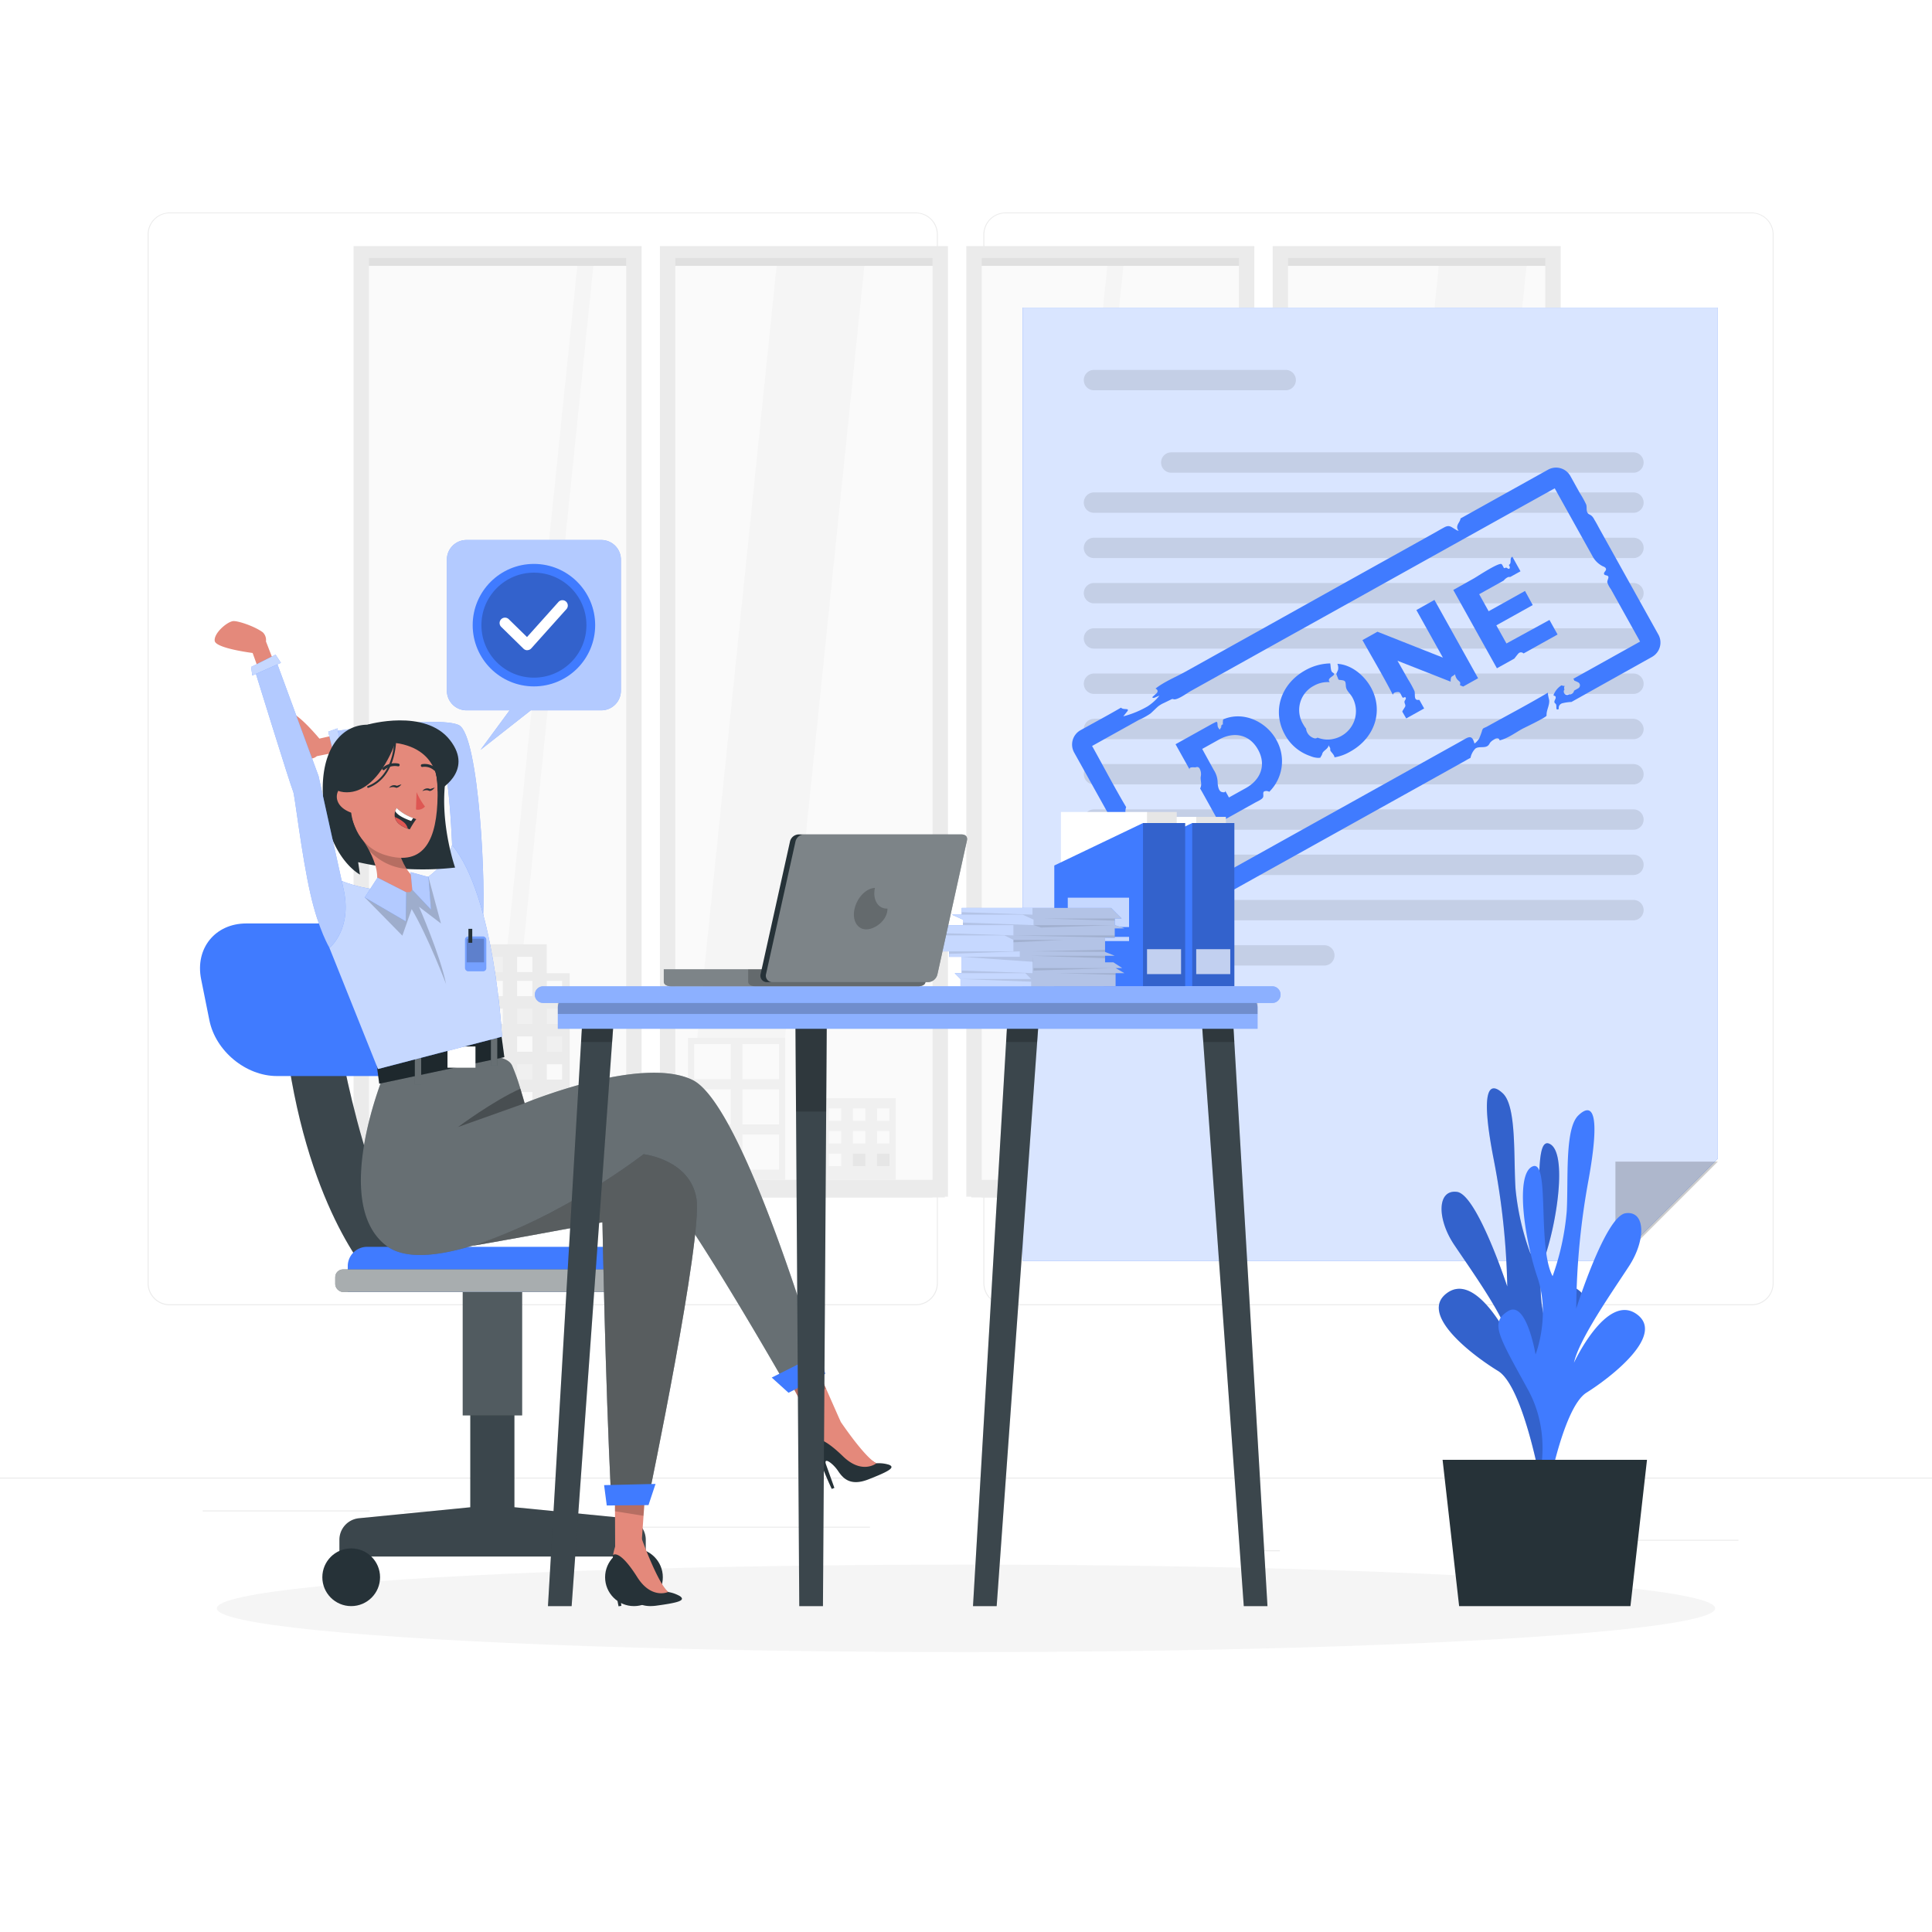 <svg class="animated" id="freepik_stories-done" xmlns="http://www.w3.org/2000/svg" viewBox="0 0 500 500" version="1.1" xmlns:xlink="http://www.w3.org/1999/xlink" xmlns:svgjs="http://svgjs.com/svgjs"><style>svg#freepik_stories-done:not(.animated) .animable {opacity: 0;}svg#freepik_stories-done.animated #freepik--background-complete--inject-2 {animation: 1s 1 forwards cubic-bezier(.36,-0.01,.5,1.38) slideLeft;animation-delay: 0s;}svg#freepik_stories-done.animated #freepik--Sheet--inject-2 {animation: 1s 1 forwards cubic-bezier(.36,-0.01,.5,1.38) slideLeft;animation-delay: 0s;}svg#freepik_stories-done.animated #freepik--Plant--inject-2 {animation: 1s 1 forwards cubic-bezier(.36,-0.01,.5,1.38) slideLeft;animation-delay: 0s;}svg#freepik_stories-done.animated #freepik--speech-bubble--inject-2 {animation: 1s 1 forwards cubic-bezier(.36,-0.01,.5,1.38) slideLeft;animation-delay: 0s;}svg#freepik_stories-done.animated #freepik--Character--inject-2 {animation: 1s 1 forwards cubic-bezier(.36,-0.01,.5,1.38) slideLeft;animation-delay: 0s;}svg#freepik_stories-done.animated #freepik--Desk--inject-2 {animation: 1s 1 forwards cubic-bezier(.36,-0.01,.5,1.38) slideLeft;animation-delay: 0s;}            @keyframes slideLeft {                0% {                    opacity: 0;                    transform: translateX(-30px);                }                100% {                    opacity: 1;                    transform: translateX(0);                }            }        </style><g id="freepik--background-complete--inject-2" class="animable" style="transform-origin: 250px 228.23px;"><rect y="382.4" width="500" height="0.25" style="fill: rgb(235, 235, 235); transform-origin: 250px 382.525px;" id="el51spon1utg2" class="animable"></rect><rect x="416.78" y="398.49" width="33.12" height="0.25" style="fill: rgb(235, 235, 235); transform-origin: 433.34px 398.615px;" id="elok53ecjsmb" class="animable"></rect><rect x="322.53" y="401.21" width="8.69" height="0.25" style="fill: rgb(235, 235, 235); transform-origin: 326.875px 401.335px;" id="elpzwrvzq09r" class="animable"></rect><rect x="396.59" y="389.21" width="19.19" height="0.25" style="fill: rgb(235, 235, 235); transform-origin: 406.185px 389.335px;" id="eldk8tknq788" class="animable"></rect><rect x="52.46" y="390.89" width="43.19" height="0.25" style="fill: rgb(235, 235, 235); transform-origin: 74.055px 391.015px;" id="elusahtmkmdho" class="animable"></rect><rect x="104.56" y="390.89" width="6.33" height="0.25" style="fill: rgb(235, 235, 235); transform-origin: 107.725px 391.015px;" id="el136i7wa7cn3g" class="animable"></rect><rect x="131.47" y="395.11" width="93.68" height="0.25" style="fill: rgb(235, 235, 235); transform-origin: 178.31px 395.235px;" id="el8914k661mrw" class="animable"></rect><path d="M237,337.8H43.91a5.71,5.71,0,0,1-5.7-5.71V60.66A5.71,5.71,0,0,1,43.91,55H237a5.71,5.71,0,0,1,5.71,5.71V332.09A5.71,5.71,0,0,1,237,337.8ZM43.91,55.2a5.46,5.46,0,0,0-5.45,5.46V332.09a5.46,5.46,0,0,0,5.45,5.46H237a5.47,5.47,0,0,0,5.46-5.46V60.66A5.47,5.47,0,0,0,237,55.2Z" style="fill: rgb(235, 235, 235); transform-origin: 140.46px 196.4px;" id="elu2lo92m33p" class="animable"></path><path d="M453.31,337.8H260.21a5.72,5.72,0,0,1-5.71-5.71V60.66A5.72,5.72,0,0,1,260.21,55h193.1A5.71,5.71,0,0,1,459,60.66V332.09A5.71,5.71,0,0,1,453.31,337.8ZM260.21,55.2a5.47,5.47,0,0,0-5.46,5.46V332.09a5.47,5.47,0,0,0,5.46,5.46h193.1a5.47,5.47,0,0,0,5.46-5.46V60.66a5.47,5.47,0,0,0-5.46-5.46Z" style="fill: rgb(235, 235, 235); transform-origin: 356.75px 196.4px;" id="elfh1w5sc4jii" class="animable"></path><rect x="93.24" y="65.75" width="71.25" height="241.71" style="fill: rgb(250, 250, 250); transform-origin: 128.865px 186.605px;" id="el88pkesayyva" class="animable"></rect><polygon points="153.88 65.75 149.72 65.75 124.87 307.46 129.03 307.46 153.88 65.75" style="fill: rgb(245, 245, 245); transform-origin: 139.375px 186.605px;" id="eljo1scmjbi8d" class="animable"></polygon><rect x="92.78" y="66.68" width="70.45" height="2.13" style="fill: rgb(224, 224, 224); transform-origin: 128.005px 67.745px;" id="elsito8g6zomb" class="animable"></rect><rect x="92.78" y="305.34" width="70.45" height="4.56" style="fill: rgb(235, 235, 235); transform-origin: 128.005px 307.62px;" id="ela0w9xr646m4" class="animable"></rect><rect x="95.49" y="309.7" width="66.57" height="0.2" style="fill: rgb(235, 235, 235); transform-origin: 128.775px 309.8px;" id="el2bdueq0a2ou" class="animable"></rect><polygon points="95.49 66.68 162.06 66.68 162.06 309.7 166.05 309.7 166.05 63.69 91.5 63.69 91.5 309.7 95.49 309.7 95.49 66.68" style="fill: rgb(235, 235, 235); transform-origin: 128.775px 186.695px;" id="elcqq7cgrjpkm" class="animable"></polygon><rect x="172.53" y="65.75" width="71.25" height="241.71" style="fill: rgb(250, 250, 250); transform-origin: 208.155px 186.605px;" id="elqpvcl4ommjc" class="animable"></rect><polygon points="224.01 65.75 201.3 65.75 176.45 307.46 199.16 307.46 224.01 65.75" style="fill: rgb(245, 245, 245); transform-origin: 200.23px 186.605px;" id="elpmvlnriufm" class="animable"></polygon><rect x="172.07" y="66.68" width="72.45" height="2.13" style="fill: rgb(224, 224, 224); transform-origin: 208.295px 67.745px;" id="elfs9gxxuu8j9" class="animable"></rect><rect x="172.07" y="305.34" width="72.45" height="4.56" style="fill: rgb(235, 235, 235); transform-origin: 208.295px 307.62px;" id="elqvkt8bm8psh" class="animable"></rect><rect x="174.78" y="309.7" width="66.57" height="0.2" style="fill: rgb(235, 235, 235); transform-origin: 208.065px 309.8px;" id="el1104ugaxbv4r" class="animable"></rect><polygon points="174.78 66.68 241.35 66.68 241.35 309.7 245.33 309.7 245.33 63.69 170.79 63.69 170.79 309.7 174.78 309.7 174.78 66.68" style="fill: rgb(235, 235, 235); transform-origin: 208.06px 186.695px;" id="elh9l759ee45k" class="animable"></polygon><rect x="251.81" y="65.75" width="69.25" height="241.71" style="fill: rgb(250, 250, 250); transform-origin: 286.435px 186.605px;" id="elfqaylikygfv" class="animable"></rect><polygon points="291.05 65.75 286.89 65.75 262.04 307.46 266.2 307.46 291.05 65.75" style="fill: rgb(245, 245, 245); transform-origin: 276.545px 186.605px;" id="eluse0iydcw6h" class="animable"></polygon><rect x="251.36" y="66.68" width="70.45" height="2.13" style="fill: rgb(224, 224, 224); transform-origin: 286.585px 67.745px;" id="elvcg6kjwgl3" class="animable"></rect><rect x="251.36" y="305.34" width="70.45" height="4.56" style="fill: rgb(235, 235, 235); transform-origin: 286.585px 307.62px;" id="elnbmg1058pm" class="animable"></rect><rect x="254.07" y="309.7" width="66.57" height="0.2" style="fill: rgb(235, 235, 235); transform-origin: 287.355px 309.8px;" id="el59gjt8tcjam" class="animable"></rect><polygon points="254.07 66.68 320.63 66.68 320.63 309.7 324.62 309.7 324.62 63.69 250.08 63.69 250.08 309.7 254.07 309.7 254.07 66.68" style="fill: rgb(235, 235, 235); transform-origin: 287.35px 186.695px;" id="elua1n7wcqjre" class="animable"></polygon><rect x="331.1" y="65.75" width="71.25" height="241.71" style="fill: rgb(250, 250, 250); transform-origin: 366.725px 186.605px;" id="eliy8yr5fnovj" class="animable"></rect><polygon points="395.38 65.75 372.67 65.75 347.81 307.46 370.53 307.46 395.38 65.75" style="fill: rgb(245, 245, 245); transform-origin: 371.595px 186.605px;" id="elufjmhwe4i4" class="animable"></polygon><rect x="330.64" y="66.68" width="70.45" height="2.13" style="fill: rgb(224, 224, 224); transform-origin: 365.865px 67.745px;" id="eld35q3xtvm6e" class="animable"></rect><rect x="330.64" y="305.34" width="70.45" height="4.56" style="fill: rgb(235, 235, 235); transform-origin: 365.865px 307.62px;" id="elq0kcg8nvwe" class="animable"></rect><polygon points="333.35 66.68 399.92 66.68 399.92 309.7 403.91 309.7 403.91 63.69 329.37 63.69 329.37 309.7 333.35 309.7 333.35 66.68" style="fill: rgb(235, 235, 235); transform-origin: 366.64px 186.695px;" id="eled26pch0gza" class="animable"></polygon><rect x="333.35" y="309.7" width="66.57" height="0.2" style="fill: rgb(235, 235, 235); transform-origin: 366.635px 309.8px;" id="elpjhibm02itr" class="animable"></rect><rect x="116.51" y="251.86" width="30.93" height="53.49" style="fill: rgb(235, 235, 235); transform-origin: 131.975px 278.605px;" id="el7f0pho6p8k8" class="animable"></rect><polygon points="141.5 244.38 141.5 257.8 139.07 257.8 124.89 257.8 122.45 257.8 122.45 244.38 141.5 244.38" style="fill: rgb(235, 235, 235); transform-origin: 131.975px 251.09px;" id="elgvz1hihzx6b" class="animable"></polygon><g id="elm045mcl3ov"><rect x="141.51" y="253.84" width="3.96" height="3.96" style="fill: rgb(250, 250, 250); transform-origin: 143.49px 255.82px; transform: rotate(180deg);" class="animable"></rect></g><g id="elbutvui6p6ta"><rect x="133.83" y="253.84" width="3.96" height="3.96" style="fill: rgb(250, 250, 250); transform-origin: 135.81px 255.82px; transform: rotate(180deg);" class="animable"></rect></g><g id="elqhcatfji7i"><rect x="126.16" y="253.84" width="3.96" height="3.96" style="fill: rgb(250, 250, 250); transform-origin: 128.14px 255.82px; transform: rotate(180deg);" class="animable"></rect></g><g id="elhmni08k4b2e"><rect x="118.49" y="253.84" width="3.96" height="3.96" style="fill: rgb(240, 240, 240); transform-origin: 120.47px 255.82px; transform: rotate(180deg);" class="animable"></rect></g><g id="elqsdhjx6vyis"><rect x="141.51" y="261.04" width="3.96" height="3.96" style="fill: rgb(240, 240, 240); transform-origin: 143.49px 263.02px; transform: rotate(180deg);" class="animable"></rect></g><g id="el9q0qc7s1js"><rect x="133.83" y="261.04" width="3.96" height="3.96" style="fill: rgb(240, 240, 240); transform-origin: 135.81px 263.02px; transform: rotate(180deg);" class="animable"></rect></g><g id="eln3kqeuk86jc"><rect x="126.16" y="261.04" width="3.96" height="3.96" style="fill: rgb(250, 250, 250); transform-origin: 128.14px 263.02px; transform: rotate(180deg);" class="animable"></rect></g><g id="el3ucqmq4mxaz"><rect x="118.49" y="261.04" width="3.96" height="3.96" style="fill: rgb(250, 250, 250); transform-origin: 120.47px 263.02px; transform: rotate(180deg);" class="animable"></rect></g><g id="el2x3trrcyt6c"><rect x="141.51" y="268.23" width="3.96" height="3.96" style="fill: rgb(240, 240, 240); transform-origin: 143.49px 270.21px; transform: rotate(180deg);" class="animable"></rect></g><g id="elmrqikgs590r"><rect x="133.83" y="268.23" width="3.96" height="3.96" style="fill: rgb(250, 250, 250); transform-origin: 135.81px 270.21px; transform: rotate(180deg);" class="animable"></rect></g><g id="el4axs7mttz2f"><rect x="126.16" y="268.23" width="3.96" height="3.96" style="fill: rgb(250, 250, 250); transform-origin: 128.14px 270.21px; transform: rotate(180deg);" class="animable"></rect></g><g id="elxwr3vc5xs2p"><rect x="133.83" y="247.62" width="3.96" height="3.96" style="fill: rgb(250, 250, 250); transform-origin: 135.81px 249.6px; transform: rotate(180deg);" class="animable"></rect></g><g id="el97xvcd38jve"><rect x="126.16" y="247.62" width="3.96" height="3.96" style="fill: rgb(240, 240, 240); transform-origin: 128.14px 249.6px; transform: rotate(180deg);" class="animable"></rect></g><g id="eloqz5sgc5cig"><rect x="118.49" y="268.23" width="3.96" height="3.96" style="fill: rgb(240, 240, 240); transform-origin: 120.47px 270.21px; transform: rotate(180deg);" class="animable"></rect></g><g id="el9xj7jriaq4i"><rect x="141.51" y="275.43" width="3.96" height="3.96" style="fill: rgb(250, 250, 250); transform-origin: 143.49px 277.41px; transform: rotate(180deg);" class="animable"></rect></g><g id="el44t33v9dcvn"><rect x="133.83" y="275.43" width="3.96" height="3.96" style="fill: rgb(240, 240, 240); transform-origin: 135.81px 277.41px; transform: rotate(180deg);" class="animable"></rect></g><g id="eldo7s4rd6ief"><rect x="126.16" y="275.43" width="3.96" height="3.96" style="fill: rgb(240, 240, 240); transform-origin: 128.14px 277.41px; transform: rotate(180deg);" class="animable"></rect></g><g id="el34ciwl9ncri"><rect x="118.49" y="275.43" width="3.96" height="3.96" style="fill: rgb(250, 250, 250); transform-origin: 120.47px 277.41px; transform: rotate(180deg);" class="animable"></rect></g><g id="elr6myn82tlqi"><rect x="141.51" y="282.62" width="3.96" height="3.96" style="fill: rgb(240, 240, 240); transform-origin: 143.49px 284.6px; transform: rotate(180deg);" class="animable"></rect></g><g id="el68yx8oqoavv"><rect x="133.83" y="282.62" width="3.96" height="3.96" style="fill: rgb(250, 250, 250); transform-origin: 135.81px 284.6px; transform: rotate(180deg);" class="animable"></rect></g><g id="elux7tv4cjx"><rect x="126.16" y="282.62" width="3.96" height="3.96" style="fill: rgb(250, 250, 250); transform-origin: 128.14px 284.6px; transform: rotate(180deg);" class="animable"></rect></g><g id="elslo2ccv0whn"><rect x="118.49" y="282.62" width="3.96" height="3.96" style="fill: rgb(240, 240, 240); transform-origin: 120.47px 284.6px; transform: rotate(180deg);" class="animable"></rect></g><g id="elbxq3u8qt9zt"><rect x="141.51" y="289.82" width="3.96" height="3.96" style="fill: rgb(240, 240, 240); transform-origin: 143.49px 291.8px; transform: rotate(180deg);" class="animable"></rect></g><g id="eldefdv9mh8fl"><rect x="133.83" y="289.82" width="3.96" height="3.96" style="fill: rgb(250, 250, 250); transform-origin: 135.81px 291.8px; transform: rotate(180deg);" class="animable"></rect></g><g id="eljdlblbml4p"><rect x="126.16" y="289.82" width="3.96" height="3.96" style="fill: rgb(240, 240, 240); transform-origin: 128.14px 291.8px; transform: rotate(180deg);" class="animable"></rect></g><g id="ellhlwv7liknp"><rect x="118.49" y="289.82" width="3.96" height="3.96" style="fill: rgb(250, 250, 250); transform-origin: 120.47px 291.8px; transform: rotate(180deg);" class="animable"></rect></g><g id="el64asnwybbq5"><rect x="141.51" y="297.01" width="3.96" height="3.96" style="fill: rgb(250, 250, 250); transform-origin: 143.49px 298.99px; transform: rotate(180deg);" class="animable"></rect></g><g id="elsvyu1r7k0o"><rect x="133.83" y="297.01" width="3.96" height="3.96" style="fill: rgb(250, 250, 250); transform-origin: 135.81px 298.99px; transform: rotate(180deg);" class="animable"></rect></g><g id="el3za88kub79"><rect x="126.16" y="297.01" width="3.96" height="3.96" style="fill: rgb(240, 240, 240); transform-origin: 128.14px 298.99px; transform: rotate(180deg);" class="animable"></rect></g><g id="el76xx2vc8xyx"><rect x="118.49" y="297.01" width="3.96" height="3.96" style="fill: rgb(240, 240, 240); transform-origin: 120.47px 298.99px; transform: rotate(180deg);" class="animable"></rect></g><rect x="337.63" y="271.34" width="27.71" height="34" style="fill: rgb(240, 240, 240); transform-origin: 351.485px 288.34px;" id="elarys6g6fdbd" class="animable"></rect><polygon points="340.04 275.12 346.48 275.12 348.26 275.12 350.03 275.12 350.03 278.66 348.26 278.66 346.48 278.66 340.04 278.66 340.04 275.12" style="fill: rgb(230, 230, 230); transform-origin: 345.035px 276.89px;" id="elxgmdxzywln" class="animable"></polygon><polygon points="340.04 281.99 346.48 281.99 348.26 281.99 350.03 281.99 350.03 285.54 348.26 285.54 346.48 285.54 340.04 285.54 340.04 281.99" style="fill: rgb(250, 250, 250); transform-origin: 345.035px 283.765px;" id="elf4zylk93lef" class="animable"></polygon><polygon points="340.04 288.86 346.48 288.86 348.26 288.86 350.03 288.86 350.03 292.41 348.26 292.41 346.48 292.41 340.04 292.41 340.04 288.86" style="fill: rgb(230, 230, 230); transform-origin: 345.035px 290.635px;" id="elskslh7z4il" class="animable"></polygon><polygon points="340.04 295.73 346.48 295.73 349.22 295.73 350.03 295.73 350.03 299.28 349.22 299.28 346.48 299.28 340.04 299.28 340.04 295.73" style="fill: rgb(250, 250, 250); transform-origin: 345.035px 297.505px;" id="elv6dcp65imgh" class="animable"></polygon><polygon points="352.93 275.12 359.38 275.12 361.15 275.12 362.92 275.12 362.92 278.66 361.15 278.66 359.38 278.66 352.93 278.66 352.93 275.12" style="fill: rgb(250, 250, 250); transform-origin: 357.925px 276.89px;" id="ele3g08hnkhlv" class="animable"></polygon><polygon points="352.93 281.99 359.38 281.99 361.88 281.99 362.92 281.99 362.92 285.54 361.88 285.54 359.38 285.54 352.93 285.54 352.93 281.99" style="fill: rgb(250, 250, 250); transform-origin: 357.925px 283.765px;" id="elbsnsx7jq56" class="animable"></polygon><polygon points="352.93 288.86 359.38 288.86 361.15 288.86 362.92 288.86 362.92 292.41 361.15 292.41 359.38 292.41 352.93 292.41 352.93 288.86" style="fill: rgb(230, 230, 230); transform-origin: 357.925px 290.635px;" id="ely9yb22jrcn" class="animable"></polygon><polygon points="352.93 295.73 359.38 295.73 361.15 295.73 362.92 295.73 362.92 299.28 361.15 299.28 359.38 299.28 352.93 299.28 352.93 295.73" style="fill: rgb(250, 250, 250); transform-origin: 357.925px 297.505px;" id="elx1e915iur6" class="animable"></polygon><rect x="206.63" y="284.22" width="25.18" height="21.13" style="fill: rgb(240, 240, 240); transform-origin: 219.22px 294.785px;" id="el1g0juhvw3ix" class="animable"></rect><g id="elisxmz16e9hr"><rect x="226.97" y="286.85" width="3.22" height="3.22" style="fill: rgb(250, 250, 250); transform-origin: 228.58px 288.46px; transform: rotate(180deg);" class="animable"></rect></g><g id="el13b965cmm04l"><rect x="220.73" y="286.85" width="3.22" height="3.22" style="fill: rgb(250, 250, 250); transform-origin: 222.34px 288.46px; transform: rotate(180deg);" class="animable"></rect></g><g id="ellsjalikik6p"><rect x="214.49" y="286.85" width="3.22" height="3.22" style="fill: rgb(250, 250, 250); transform-origin: 216.1px 288.46px; transform: rotate(180deg);" class="animable"></rect></g><g id="el2442dcdqm8r"><rect x="208.24" y="286.85" width="3.22" height="3.22" style="fill: rgb(250, 250, 250); transform-origin: 209.85px 288.46px; transform: rotate(180deg);" class="animable"></rect></g><g id="elhg798qosd3j"><rect x="226.97" y="292.71" width="3.22" height="3.22" style="fill: rgb(250, 250, 250); transform-origin: 228.58px 294.32px; transform: rotate(180deg);" class="animable"></rect></g><g id="el5zhyo5jbw49"><rect x="220.73" y="292.71" width="3.22" height="3.22" style="fill: rgb(250, 250, 250); transform-origin: 222.34px 294.32px; transform: rotate(180deg);" class="animable"></rect></g><g id="elsdo4xg7lfdk"><rect x="214.49" y="292.71" width="3.22" height="3.22" style="fill: rgb(250, 250, 250); transform-origin: 216.1px 294.32px; transform: rotate(180deg);" class="animable"></rect></g><g id="el6nvrswbhrl"><rect x="208.24" y="292.71" width="3.22" height="3.22" style="fill: rgb(230, 230, 230); transform-origin: 209.85px 294.32px; transform: rotate(180deg);" class="animable"></rect></g><g id="elkk48jinmx0h"><rect x="226.97" y="298.57" width="3.22" height="3.22" style="fill: rgb(230, 230, 230); transform-origin: 228.58px 300.18px; transform: rotate(180deg);" class="animable"></rect></g><g id="ello5azska43"><rect x="220.73" y="298.57" width="3.22" height="3.22" style="fill: rgb(230, 230, 230); transform-origin: 222.34px 300.18px; transform: rotate(180deg);" class="animable"></rect></g><g id="el37wdfqqj1ui"><rect x="214.49" y="298.57" width="3.22" height="3.22" style="fill: rgb(250, 250, 250); transform-origin: 216.1px 300.18px; transform: rotate(180deg);" class="animable"></rect></g><g id="elqux6tdxg56"><rect x="208.24" y="298.57" width="3.22" height="3.22" style="fill: rgb(230, 230, 230); transform-origin: 209.85px 300.18px; transform: rotate(180deg);" class="animable"></rect></g><rect x="178.04" y="268.6" width="25.18" height="36.75" style="fill: rgb(240, 240, 240); transform-origin: 190.63px 286.975px;" id="elxm0arbpke9g" class="animable"></rect><rect x="192.14" y="270.21" width="9.47" height="9.08" style="fill: rgb(250, 250, 250); transform-origin: 196.875px 274.75px;" id="elpbbeh6hat2" class="animable"></rect><rect x="179.65" y="270.21" width="9.47" height="9.08" style="fill: rgb(250, 250, 250); transform-origin: 184.385px 274.75px;" id="elas4zrscea2b" class="animable"></rect><rect x="192.14" y="281.92" width="9.47" height="9.08" style="fill: rgb(250, 250, 250); transform-origin: 196.875px 286.46px;" id="el1yfjcd4qd8z" class="animable"></rect><rect x="179.65" y="281.92" width="9.47" height="9.08" style="fill: rgb(250, 250, 250); transform-origin: 184.385px 286.46px;" id="elfsc3shts3xt" class="animable"></rect><rect x="192.14" y="293.63" width="9.47" height="9.08" style="fill: rgb(250, 250, 250); transform-origin: 196.875px 298.17px;" id="elfbk11eq8dho" class="animable"></rect><rect x="179.65" y="293.63" width="9.47" height="9.08" style="fill: rgb(250, 250, 250); transform-origin: 184.385px 298.17px;" id="elkvtd98x0c8" class="animable"></rect></g><g id="freepik--Shadow--inject-2" class="animable" style="transform-origin: 250px 416.24px;"><ellipse id="freepik--path--inject-2" cx="250" cy="416.24" rx="193.89" ry="11.32" style="fill: rgb(245, 245, 245); transform-origin: 250px 416.24px;" class="animable"></ellipse></g><g id="freepik--Sheet--inject-2" class="animable" style="transform-origin: 354.615px 203.11px;"><polygon points="444.57 79.61 444.57 299.85 418.07 326.35 264.66 326.35 264.66 79.61 444.57 79.61" style="fill: rgb(64, 123, 255); transform-origin: 354.615px 202.98px;" id="elgdzdi5uo8iw" class="animable"></polygon><g id="elmzk4pwgyphk"><polygon points="444.57 79.61 444.57 299.85 418.07 326.35 264.66 326.35 264.66 79.61 444.57 79.61" style="fill: rgb(255, 255, 255); opacity: 0.8; isolation: isolate; transform-origin: 354.615px 202.98px;" class="animable"></polygon></g><g id="elf3j98x4izpc"><polyline points="418.07 326.35 418.07 300.63 444.57 300.63 418.59 326.61" style="opacity: 0.2; isolation: isolate; transform-origin: 431.32px 313.62px;" class="animable"></polyline></g><g id="elcb6ixo8eku4"><path d="M332.74,101H283.12a2.63,2.63,0,0,1-2.63-2.63h0a2.63,2.63,0,0,1,2.63-2.64h49.62a2.64,2.64,0,0,1,2.63,2.64h0A2.63,2.63,0,0,1,332.74,101Z" style="opacity: 0.1; isolation: isolate; transform-origin: 307.93px 98.365px;" class="animable"></path></g><g id="el698qgfpz5qv"><path d="M422.74,122.34H303.12a2.63,2.63,0,0,1-2.63-2.64h0a2.63,2.63,0,0,1,2.63-2.63H422.74a2.63,2.63,0,0,1,2.63,2.63h0A2.64,2.64,0,0,1,422.74,122.34Z" style="opacity: 0.1; isolation: isolate; transform-origin: 362.93px 119.705px;" class="animable"></path></g><g id="elapvpanyrw5"><path d="M422.74,132.71H283.12a2.63,2.63,0,0,1-2.63-2.63h0a2.63,2.63,0,0,1,2.63-2.64H422.74a2.64,2.64,0,0,1,2.63,2.64h0A2.63,2.63,0,0,1,422.74,132.71Z" style="opacity: 0.1; isolation: isolate; transform-origin: 352.93px 130.075px;" class="animable"></path></g><g id="el40j2cz87gu"><path d="M422.74,144.43H283.12a2.63,2.63,0,0,1-2.63-2.64h0a2.63,2.63,0,0,1,2.63-2.63H422.74a2.63,2.63,0,0,1,2.63,2.63h0A2.64,2.64,0,0,1,422.74,144.43Z" style="opacity: 0.1; isolation: isolate; transform-origin: 352.93px 141.795px;" class="animable"></path></g><g id="eln2rxcy3sjyh"><path d="M422.74,156.14H283.12a2.63,2.63,0,0,1-2.63-2.63h0a2.63,2.63,0,0,1,2.63-2.63H422.74a2.63,2.63,0,0,1,2.63,2.63h0A2.63,2.63,0,0,1,422.74,156.14Z" style="opacity: 0.1; isolation: isolate; transform-origin: 352.93px 153.51px;" class="animable"></path></g><g id="elta9xy3rrqqk"><path d="M422.74,167.86H283.12a2.63,2.63,0,0,1-2.63-2.63h0a2.62,2.62,0,0,1,2.63-2.63H422.74a2.63,2.63,0,0,1,2.63,2.63h0A2.63,2.63,0,0,1,422.74,167.86Z" style="opacity: 0.1; isolation: isolate; transform-origin: 352.93px 165.23px;" class="animable"></path></g><g id="el39pmc8jvbej"><path d="M422.74,179.58H283.12a2.63,2.63,0,0,1-2.63-2.63h0a2.63,2.63,0,0,1,2.63-2.64H422.74a2.64,2.64,0,0,1,2.63,2.64h0A2.63,2.63,0,0,1,422.74,179.58Z" style="opacity: 0.1; isolation: isolate; transform-origin: 352.93px 176.945px;" class="animable"></path></g><g id="eli6y6evdtx8"><rect x="280.49" y="186.03" width="144.89" height="5.27" rx="2.63" style="opacity: 0.1; isolation: isolate; transform-origin: 352.935px 188.665px;" class="animable"></rect></g><g id="eldgj80ixa6qv"><path d="M422.74,203H283.12a2.63,2.63,0,0,1-2.63-2.63h0a2.63,2.63,0,0,1,2.63-2.63H422.74a2.63,2.63,0,0,1,2.63,2.63h0A2.63,2.63,0,0,1,422.74,203Z" style="opacity: 0.1; isolation: isolate; transform-origin: 352.93px 200.37px;" class="animable"></path></g><g id="eldjlo39ecgy"><path d="M422.74,214.73H283.12a2.63,2.63,0,0,1-2.63-2.63h0a2.62,2.62,0,0,1,2.63-2.63H422.74a2.63,2.63,0,0,1,2.63,2.63h0A2.63,2.63,0,0,1,422.74,214.73Z" style="opacity: 0.1; isolation: isolate; transform-origin: 352.93px 212.1px;" class="animable"></path></g><g id="eluxcisg8s6vs"><path d="M422.74,226.45H283.12a2.63,2.63,0,0,1-2.63-2.63h0a2.63,2.63,0,0,1,2.63-2.64H422.74a2.64,2.64,0,0,1,2.63,2.64h0A2.63,2.63,0,0,1,422.74,226.45Z" style="opacity: 0.1; isolation: isolate; transform-origin: 352.93px 223.815px;" class="animable"></path></g><g id="elp7h4hn1bt9g"><path d="M422.74,238.17H283.12a2.63,2.63,0,0,1-2.63-2.64h0a2.63,2.63,0,0,1,2.63-2.63H422.74a2.63,2.63,0,0,1,2.63,2.63h0A2.64,2.64,0,0,1,422.74,238.17Z" style="opacity: 0.1; isolation: isolate; transform-origin: 352.93px 235.535px;" class="animable"></path></g><g id="el7e4g2lrp8fc"><path d="M342.74,249.88H283.12a2.63,2.63,0,0,1-2.63-2.63h0a2.63,2.63,0,0,1,2.63-2.63h59.62a2.63,2.63,0,0,1,2.63,2.63h0A2.63,2.63,0,0,1,342.74,249.88Z" style="opacity: 0.1; isolation: isolate; transform-origin: 312.93px 247.25px;" class="animable"></path></g><path d="M412,133.58l-.19-.16c-.54-.41-.85-.27-1.1-1.06-.18-.57,0-1.21-.21-1.8a24.89,24.89,0,0,0-1.63-2.94l-2.46-4.43a4.25,4.25,0,0,0-5.77-1.64l-22.65,12.62c-.09.76-.72,1.28-.85,2a1.25,1.25,0,0,0,.38,1.18,1.17,1.17,0,0,1-.7-.25c-1.35-.75-1.71-1.35-3.1-.59-.6.32-1.19.66-1.78,1l-6,3.35-18.8,10.47-22,12.28-18.33,10.21c-2.5,1.39-5.53,2.61-7.76,4.38.62.32.73.81.18,1.29l-1,.91c0,.25.36.25.59.15l1.24-.53a12.55,12.55,0,0,1-3.07,2.79,25,25,0,0,1-6.28,2.58l1.06-1.33c.08-.11.18-.25.11-.38s-.2-.14-.32-.15c-.53-.06-1.06,0-1.45-.39-3.42,2-7,3.9-10.48,5.84a4.25,4.25,0,0,0-1.64,5.77l22.84,41a4.23,4.23,0,0,0,5.76,1.64L312.6,234c0-.71.56-1.5.14-2.15a.57.57,0,0,1-.11-.27c0-.13.12-.23.23-.3a4.28,4.28,0,0,1,2.05-.66c.25,0,.58.11.54.35,0-.22,1.29-.68,1.5-.75.1.54-.27,1.12.36,1.23s1.59-1,2-1.2l6-3.35,19-10.57,20.84-11.61L379,197c.5-.29,1.09-.63,1.57-.87a4.64,4.64,0,0,1,1.28-2.42c1-.69,2.58.07,3.41-.91.16-.19.26-.42.4-.62a3.33,3.33,0,0,1,1-.79,1.57,1.57,0,0,1,.84-.33c.3,0,.62.25.58.55,2.06-.48,3.92-1.87,5.74-2.9.66-.37,6.45-3.09,6.43-3.52-.08-1.33.73-2.47.69-3.84,0-.26-.51-2-.28-2.13-5.2,3.1-10.6,5.92-15.9,8.86-.18.11-.86.34-1,.54,0,0-.05.09-.07.14l-.15.33,0,.08a18.83,18.83,0,0,1-.76,2c0,.09-1.13,1.49-1.22,1.16-.44-1.61-1-1.86-2.23-1.2l-1.76,1-5.59,3.11-18.83,10.5-22.19,12.36-18.49,10.3-7.75,4.31q-2.32-4.2-4.67-8.39l-3-5.39a6.11,6.11,0,0,0-1.32-2c-.43-.32-1.16-.24-1.54-.53-.93-.71-1.6-2-2.48-2.83-.6-.56-1.51-2.24-1.26-3.17.3.12.6.25.9.34a3.12,3.12,0,0,1,.1-1.86c-3-5.05-5.76-10.33-8.63-15.49l-.19-.33,7-3.9,5.11-2.85a17.7,17.7,0,0,0,3-1.65c.65-.56,1.31-1.26,2-1.86a7.28,7.28,0,0,1,1.5-.88l1.89-.92a.71.71,0,0,1,.32-.1,1.32,1.32,0,0,1,.33.08c1,.21,3.48-1.64,4.38-2.14l5.82-3.24,17.56-9.79,21.88-12.18,21.9-12.21,17.62-9.81,9-5,.42-.23,9.73,17.47a6.18,6.18,0,0,0,2.75,2.72c.4.13.85.41.8.82s-.65.75-.51,1.17.91.26,1.09.64-.31,1-.25,1.52a6,6,0,0,0,.91,1.73l2.83,5.09c1.58,2.82,3.15,5.65,4.74,8.5l-17.3,9.64a.85.85,0,0,1,.21.25l.09.23a7.37,7.37,0,0,1,1,.44.86.86,0,0,1,.44.78.88.88,0,0,1-.46.76l-1.06.6a1.16,1.16,0,0,1-.91.95,2.22,2.22,0,0,1-.37,0,.9.9,0,0,1-.74.15.92.92,0,0,1-.62-1.11,1.35,1.35,0,0,1,.16-.29.9.9,0,0,1,.06-.93l-.32,0c-.18,0-.34-.1-.51-.15a5,5,0,0,0-2,2.36.27.27,0,0,0-.06.19c0,.14.22.15.35.21.3.14.23.58.08.87s-.33.66-.13.92a1.88,1.88,0,0,0,.25.24c.43.49-.23,1.91.82,1.33a1.25,1.25,0,0,1,.13-.91,1.34,1.34,0,0,1,.77-.57,12.54,12.54,0,0,1,2.37-.34L427.55,170a4.25,4.25,0,0,0,1.64-5.77l-.12-.21-9.42-16.91-5.44-9.78c-.53-.93-1-1.9-1.58-2.82A3.56,3.56,0,0,0,412,133.58Z" style="fill: rgb(64, 123, 255); transform-origin: 353.59px 179.471px;" id="elgtkk621969a" class="animable"></path><path d="M315.66,188.83c-.69-.84-.48-.86-.61-1.76,0,0,0,0,0-.06l-.08-.09-.12-.14c-.47.21-.94.44-1.41.7l-9.21,5.13,3.71,6.65c-.52-.92,1.32-.65,1.39-.66a2.51,2.51,0,0,1,.6-.1.79.79,0,0,1,.49.33,3.05,3.05,0,0,1,.32,2.22c-.11,1,.42,2-.15,3,.49.8,4.92,8.86,4.94,8.85l9.21-5.13c.53-.3,1.79-.83,2.1-1.36s-.18-1.36.37-1.61a1.48,1.48,0,0,1,1.27.12,11.14,11.14,0,0,0,1.79-13.52c-2.59-4.65-8.47-7.42-13.62-5.26-.36.15.12,1.76-.74,1.94a2.37,2.37,0,0,1,.69-.82M322.34,204l-4.29,2.39c-.35-.63-.69-1.26-1.05-1.87.45.76-.79.52-1.05.35-.63-.42-.8-1.63-.82-2.31a6.14,6.14,0,0,0-1-3.28q-1.51-2.73-3-5.46l4.29-2.39c4-2.24,8-1.31,10.16,2.57S326.37,201.79,322.34,204Z" style="fill: rgb(64, 123, 255); transform-origin: 318.006px 199.147px;" id="elynilvetrxh" class="animable"></path><path d="M346.11,171.8a2.48,2.48,0,0,1,.18,1.52c-.05.28-.5,1-.44,1.18.16.4.32.8.47,1.2a.67.67,0,0,0,.11.18.47.47,0,0,0,.26.08c1.59.14,1.52.3,1.62,1.64.09,1.15,1.08,1.81,1.64,2.81a7.33,7.33,0,0,1-9,10.48,1.06,1.06,0,0,1-.12.1,1,1,0,0,1-.68.08,3,3,0,0,1-2.11-2.23.65.65,0,0,1,0-.24,7.54,7.54,0,0,1-.75-1.12,7.07,7.07,0,0,1,2.73-10,7.29,7.29,0,0,1,4.12-.94l-.08-.12c-.86-1.14,2.24-1.6.84-2.37-.59-.32-.49-1.77-.64-2.36a13.71,13.71,0,0,0-6.47,1.79c-6.4,3.57-8.61,10.64-5.25,16.67a11.76,11.76,0,0,0,6.55,5.51,5.84,5.84,0,0,0,2.08.48c.82-.07.42,0,.77-.49s.14-.7.67-1.22,1.15-.83,1.26-1.63c0,.36.4.62.4,1,0,.11,0,.22,0,.32a.68.68,0,0,0,.17.35c.34.46.91,1,.92,1.53a11.83,11.83,0,0,0,4.14-1.52c6.37-3.55,8.63-10.61,5.25-16.66C353,174.73,349.71,172,346.11,171.8Z" style="fill: rgb(64, 123, 255); transform-origin: 343.646px 183.915px;" id="el1worpnzf93g" class="animable"></path><path d="M366.56,157.88l6.86,12.31-16.94-6.7-3.88,2.17c2.62,4.7,5.4,9.35,7.86,14.14.17-.52.57-.62,1.05-.69.9-.12.87.33,1.36,1.22.06.11.13.22.24.24s.33-.16.51-.14.25.24.2.41a2.12,2.12,0,0,1-.25.47c-.29.55.19.9.13,1.4,0,.26-.87,1.32-.77,1.5l1,1.72,4.64-2.58-1.24-2.22-.23,0c-1.35.18-.75-1.59-1.05-2.32a26.84,26.84,0,0,0-1.65-3L361.67,171l13.77,5.42a2.84,2.84,0,0,1,.14-1.17c.11-.21,1-.6,1-.8a2.48,2.48,0,0,0,.84,1.67c.53.47.53.4.43,1.23l.82.33,3.86-2.15-11.3-20.27Z" style="fill: rgb(64, 123, 255); transform-origin: 367.565px 170.595px;" id="el64ec4iam2dx" class="animable"></path><path d="M389.87,166.53l-2.62-4.69,9.42-5.25-2-3.65-9.41,5.25-2.45-4.41,6.36-3.54a3,3,0,0,1,1-.83.9.9,0,0,1,.64-.07l2.69-1.49s-1.91-3.41-2.09-3.77c-.92.42,0,1.58-.93,2.14.19.2.47.91,0,1-.27,0-.47-.34-.74-.31s-.28.16-.42.12a.29.29,0,0,1-.19-.17,4.18,4.18,0,0,0-.49-.85c-.63-.61-6.38,3.22-7.18,3.67l-5.35,3,11.29,20.27,4.51-2.51.09-.12c.33-.42.65-.85,1-1.24a.91.91,0,0,1,1.08-.13.68.68,0,0,1,.21.17l8.81-4.91-2.1-3.77Z" style="fill: rgb(64, 123, 255); transform-origin: 389.605px 158.515px;" id="elmmhf9cr0s5g" class="animable"></path></g><g id="freepik--Plant--inject-2" class="animable" style="transform-origin: 399.299px 348.662px;"><path d="M401.9,382.21s-6.58-14.34.93-28.49,9.7-17.48,4.91-20.37-7,11.31-7,11.31-4-9.78-.71-20,5.43-26.9.88-28.69-.87,20.79-4.82,28.49a66.37,66.37,0,0,1-3.87-16.79c-.54-8.22.31-21.34-3.29-24.71s-5.89-1-2.36,17.1a190.39,190.39,0,0,1,3.51,32.89s-7.81-23.8-13-24.49-5.23,7-.74,13.69S389.43,340.8,390.84,347c0,0-8.56-17.9-16.27-12.42s6.71,16.31,13.13,20.22,10.89,28.4,10.89,28.4Z" style="fill: rgb(64, 123, 255); transform-origin: 391.318px 332.432px;" id="elpv3cnhmau1l" class="animable"></path><g id="elzwadyffgc5r"><path d="M401.9,382.21s-6.58-14.34.93-28.49,9.7-17.48,4.91-20.37-7,11.31-7,11.31-4-9.78-.71-20,5.43-26.9.88-28.69-.87,20.79-4.82,28.49a66.37,66.37,0,0,1-3.87-16.79c-.54-8.22.31-21.34-3.29-24.71s-5.89-1-2.36,17.1a190.39,190.39,0,0,1,3.51,32.89s-7.81-23.8-13-24.49-5.23,7-.74,13.69S389.43,340.8,390.84,347c0,0-8.56-17.9-16.27-12.42s6.71,16.31,13.13,20.22,10.89,28.4,10.89,28.4Z" style="opacity: 0.2; isolation: isolate; transform-origin: 391.318px 332.432px;" class="animable"></path></g><path d="M396.7,388.1s6.41-14.45-1.27-28.48-9.91-17.33-5.15-20.3,7.12,11.21,7.12,11.21,3.92-9.83.47-20-5.75-26.82-1.22-28.67,1.12,20.78,5.16,28.41a66,66,0,0,0,3.66-16.84c.45-8.23-.56-21.34,3-24.76s5.89-1.12,2.57,17.07a190.36,190.36,0,0,0-3.11,32.93s7.52-23.91,12.75-24.68,5.31,6.93.91,13.68-12.9,18.85-14.25,25c0,0,8.35-18,16.12-12.65s-6.51,16.4-12.88,20.4S400,389,400,389Z" style="fill: rgb(64, 123, 255); transform-origin: 406.751px 338.168px;" id="eloqm2m59kkrg" class="animable"></path><polygon points="426.24 377.8 373.34 377.8 377.62 415.66 421.96 415.66 426.24 377.8" style="fill: rgb(38, 50, 56); transform-origin: 399.79px 396.73px;" id="el4ibk5o1cn49" class="animable"></polygon></g><g id="freepik--speech-bubble--inject-2" class="animable" style="transform-origin: 138.17px 166.9px;"><path d="M155.63,139.75H120.72a5.07,5.07,0,0,0-5.07,5.07v33.94a5.07,5.07,0,0,0,5.07,5.07h11.17l-7.52,10.22,13-10.22h18.25a5.07,5.07,0,0,0,5.07-5.07V144.82A5.07,5.07,0,0,0,155.63,139.75Z" style="fill: rgb(64, 123, 255); transform-origin: 138.17px 166.9px;" id="elc2shbes37o8" class="animable"></path><g id="elwbri0p0kt6f"><path d="M155.63,139.75H120.72a5.07,5.07,0,0,0-5.07,5.07v33.94a5.07,5.07,0,0,0,5.07,5.07h11.17l-7.52,10.22,13-10.22h18.25a5.07,5.07,0,0,0,5.07-5.07V144.82A5.07,5.07,0,0,0,155.63,139.75Z" style="fill: rgb(255, 255, 255); opacity: 0.6; isolation: isolate; transform-origin: 138.17px 166.9px;" class="animable"></path></g><circle cx="138.18" cy="161.79" r="15.85" style="fill: rgb(64, 123, 255); isolation: isolate; transform-origin: 138.18px 161.79px;" id="ella3qx0x007" class="animable"></circle><g id="el94wc6l8nuib"><circle cx="138.18" cy="161.79" r="13.59" style="opacity: 0.2; isolation: isolate; transform-origin: 138.18px 161.79px; transform: rotate(-76.72deg);" class="animable"></circle></g><path d="M136.49,168.28a1.4,1.4,0,0,1-1-.39l-5.77-5.65a1.39,1.39,0,0,1,1.94-2l4.73,4.63,8.18-9.13a1.39,1.39,0,0,1,2.07,1.85l-9.15,10.21a1.38,1.38,0,0,1-1,.46Z" style="fill: rgb(255, 255, 255); transform-origin: 138.122px 161.805px;" id="el5psh7jzmazr" class="animable"></path></g><g id="freepik--Character--inject-2" class="animable" style="transform-origin: 141.238px 288.223px;"><path d="M92.9,392.92l28.81-2.84V357.59h11.42v32.48l28.93,2.85a5.6,5.6,0,0,1,5.06,5.58v4.33H87.84V398.5A5.6,5.6,0,0,1,92.9,392.92Z" style="fill: rgb(38, 50, 56); transform-origin: 127.48px 380.21px;" id="eljc8o3agc2ij" class="animable"></path><g id="elk58uy5zgz4g"><path d="M92.9,392.92l28.81-2.84V357.59h11.42v32.48l28.93,2.85a5.6,5.6,0,0,1,5.06,5.58v4.33H87.84V398.5A5.6,5.6,0,0,1,92.9,392.92Z" style="fill: rgb(255, 255, 255); opacity: 0.1; isolation: isolate; transform-origin: 127.48px 380.21px;" class="animable"></path></g><circle cx="164.07" cy="408.19" r="7.47" style="fill: rgb(38, 50, 56); transform-origin: 164.07px 408.19px;" id="el2vu3slx64z8" class="animable"></circle><circle cx="90.89" cy="408.19" r="7.47" style="fill: rgb(38, 50, 56); transform-origin: 90.89px 408.19px;" id="ele3expar3ori" class="animable"></circle><g id="el9hwxmk3kptd"><path d="M123.88,330.23H131a4.13,4.13,0,0,1,4.13,4.13V366.3a0,0,0,0,1,0,0H119.75a0,0,0,0,1,0,0V334.36A4.13,4.13,0,0,1,123.88,330.23Z" style="fill: rgb(38, 50, 56); transform-origin: 127.44px 348.265px; transform: rotate(180deg);" class="animable"></path></g><g id="elhdb3aw8pkjo"><path d="M123.88,330.23H131a4.13,4.13,0,0,1,4.13,4.13V366.3a0,0,0,0,1,0,0H119.75a0,0,0,0,1,0,0V334.36A4.13,4.13,0,0,1,123.88,330.23Z" style="fill: rgb(255, 255, 255); opacity: 0.2; isolation: isolate; transform-origin: 127.44px 348.265px; transform: rotate(180deg);" class="animable"></path></g><path d="M87.54,267.62S96.1,321,113,330.23H95.82s-17-18.2-22.12-62.61Z" style="fill: rgb(38, 50, 56); transform-origin: 93.35px 298.925px;" id="elblfendr0r25" class="animable"></path><g id="elccmdtbzwvjc"><path d="M87.54,267.62S96.1,321,113,330.23H95.82s-17-18.2-22.12-62.61Z" style="fill: rgb(255, 255, 255); opacity: 0.1; isolation: isolate; transform-origin: 93.35px 298.925px;" class="animable"></path></g><path d="M95,322.68h66.92a5,5,0,0,1,5,5v6.69a0,0,0,0,1,0,0H90a0,0,0,0,1,0,0v-6.69A5,5,0,0,1,95,322.68Z" style="fill: rgb(64, 123, 255); transform-origin: 128.46px 328.525px;" id="elzi8lu09ni2k" class="animable"></path><rect x="86.76" y="328.52" width="83.33" height="5.84" rx="2.01" style="fill: rgb(38, 50, 56); transform-origin: 128.425px 331.44px;" id="elan5e1afjnqh" class="animable"></rect><g id="elfsc0wm1zof4"><rect x="86.76" y="328.52" width="83.33" height="5.84" rx="2.01" style="fill: rgb(255, 255, 255); opacity: 0.6; isolation: isolate; transform-origin: 128.425px 331.44px;" class="animable"></rect></g><path d="M71.67,278.48H99.16c8.06,0,13.29-6.46,11.69-14.43l-2.14-10.64c-1.6-8-9.43-14.42-17.48-14.42H63.74c-8.06,0-13.29,6.46-11.69,14.42l2.14,10.64C55.79,272,63.61,278.48,71.67,278.48Z" style="fill: rgb(64, 123, 255); transform-origin: 81.45px 258.735px;" id="elmk2fxzm3agb" class="animable"></path><polygon points="217.54 367.89 211.24 370.36 206.71 361.82 202.59 354.05 209.57 349.87 213.79 359.4 217.54 367.89" style="fill: rgb(228, 137, 123); transform-origin: 210.065px 360.115px;" id="elc36vu3emlfi" class="animable"></polygon><g id="elim4jtxuofw"><polygon points="213.79 359.4 206.71 361.82 202.59 354.05 209.57 349.87 213.79 359.4" style="opacity: 0.2; isolation: isolate; transform-origin: 208.19px 355.845px;" class="animable"></polygon></g><path d="M212.48,354.74l-8.57,4.6s-32.39-56.95-37.37-56.47-52.23,30.58-66.64,19.46-.39-44.6-.39-44.6,29.81-8.52,33-2a49.75,49.75,0,0,1,2.14,6c.63,2.05,1.11,3.78,1.11,3.78h0c.91-.37,30.35-12.44,43.49-6C192.66,286.13,212.48,354.74,212.48,354.74Z" style="fill: rgb(38, 50, 56); transform-origin: 152.936px 316.307px;" id="el2o15bpcz6ts" class="animable"></path><g id="eliipkd5v9zln"><path d="M212.48,354.74l-8.57,4.6s-32.39-56.95-37.37-56.47-52.23,30.58-66.64,19.46-.39-44.6-.39-44.6,29.81-8.52,33-2a49.75,49.75,0,0,1,2.14,6c.63,2.05,1.11,3.78,1.11,3.78h0c.91-.37,30.35-12.44,43.49-6C192.66,286.13,212.48,354.74,212.48,354.74Z" style="fill: rgb(255, 255, 255); opacity: 0.3; isolation: isolate; transform-origin: 152.936px 316.307px;" class="animable"></path></g><polygon points="165.92 401.18 159.2 400.41 159.16 390.93 159.15 382.23 167.28 381.85 166.56 392.08 165.92 401.18" style="fill: rgb(228, 137, 123); transform-origin: 163.215px 391.515px;" id="elb3rawvaafal" class="animable"></polygon><g id="ell0gt7uq24o"><polygon points="166.54 392.29 159.14 391.11 159.14 382.32 167.27 381.89 166.54 392.29" style="opacity: 0.2; isolation: isolate; transform-origin: 163.205px 387.09px;" class="animable"></polygon></g><polygon points="199.72 356.51 212.26 350.23 213.57 355.55 204.07 360.45 199.72 356.51" style="fill: rgb(64, 123, 255); transform-origin: 206.645px 355.34px;" id="elx1551izqyp8" class="animable"></polygon><path d="M122.16,322.42s2.06-.23,33.75-6.1c0,0,.72,40.52,2.22,70.73l9.76.31s14-67,12.35-77.16-13.69-11.49-13.69-11.49S145.64,315,122.16,322.42Z" style="fill: rgb(38, 50, 56); transform-origin: 151.268px 343.035px;" id="eloh38vm6780r" class="animable"></path><g id="el6w9l6ucbk35"><path d="M122.16,322.42s2.06-.23,33.75-6.1c0,0,.72,40.52,2.22,70.73l9.76.31s14-67,12.35-77.16-13.69-11.49-13.69-11.49S145.64,315,122.16,322.42Z" style="fill: rgb(255, 255, 255); opacity: 0.4; isolation: isolate; transform-origin: 151.268px 343.035px;" class="animable"></path></g><g id="elfvkm2kesvrj"><path d="M122.16,322.42s2.06-.23,33.75-6.1c0,0,.72,40.52,2.22,70.73l9.76.31s14-67,12.35-77.16-13.69-11.49-13.69-11.49S145.64,315,122.16,322.42Z" style="opacity: 0.3; isolation: isolate; transform-origin: 151.268px 343.035px;" class="animable"></path></g><polygon points="156.34 384.35 169.65 384.04 167.83 389.52 157.03 389.62 156.34 384.35" style="fill: rgb(64, 123, 255); transform-origin: 162.995px 386.83px;" id="elu9m7ubh6duj" class="animable"></polygon><g id="eljryeipm9t6"><path d="M135.8,285.53l-17.27,6.15s9.08-6.78,16.16-9.93C135.32,283.8,135.8,285.53,135.8,285.53Z" style="opacity: 0.3; isolation: isolate; transform-origin: 127.165px 286.715px;" class="animable"></path></g><polygon points="97.51 275.67 98.15 280.46 130.52 273.59 129.77 267.93 97.51 275.67" style="fill: rgb(38, 50, 56); transform-origin: 114.015px 274.195px;" id="elw5wxi806lx9" class="animable"></polygon><g id="el8tfno63q55o"><polygon points="97.51 275.67 98.15 280.46 130.52 273.59 129.77 267.93 97.51 275.67" style="opacity: 0.2; isolation: isolate; transform-origin: 114.015px 274.195px;" class="animable"></polygon></g><g id="ell2dveyrd5s"><rect x="107.36" y="272.27" width="1.64" height="8.35" style="fill: rgb(38, 50, 56); transform-origin: 108.18px 276.445px; transform: rotate(-10.51deg);" class="animable"></rect></g><g id="elmutijoto6j"><rect x="115.81" y="270.83" width="7.24" height="5.49" style="fill: rgb(255, 255, 255); transform-origin: 119.43px 273.575px; transform: rotate(-12.7deg);" class="animable"></rect></g><g id="elwtsqn3qy2hr"><rect x="127.05" y="267.42" width="1.64" height="8.35" style="fill: rgb(38, 50, 56); transform-origin: 127.87px 271.595px; transform: rotate(-10.408deg);" class="animable"></rect></g><g id="el5vzy5smx63d"><rect x="107.36" y="272.27" width="1.64" height="8.35" style="fill: rgb(255, 255, 255); opacity: 0.3; isolation: isolate; transform-origin: 108.18px 276.445px; transform: rotate(-10.51deg);" class="animable"></rect></g><g id="el6f7yyuvhtgq"><rect x="127.05" y="267.42" width="1.64" height="8.35" style="fill: rgb(255, 255, 255); opacity: 0.3; isolation: isolate; transform-origin: 127.87px 271.595px; transform: rotate(-10.408deg);" class="animable"></rect></g><path d="M230.06,379.07a8.92,8.92,0,0,0-3.25-.37h0s-4.07-1.7-9-9.79l-4.2.55a3.49,3.49,0,0,0-2.9,2.75,2,2,0,0,0,0,.6,23.58,23.58,0,0,0,.74,3,85,85,0,0,0,3.81,9.53l.68-.28L213.77,379c-.72-2.07,1.79-.32,3.12,1.68s3.22,3.94,7.71,2.24C229.82,380.88,231.89,379.8,230.06,379.07Z" style="fill: rgb(38, 50, 56); transform-origin: 220.701px 377.125px;" id="elr99eowqo34o" class="animable"></path><path d="M216.76,366.76S223.5,377,226.81,378.7c0,0-3.71,3-8.66-1.82-6.39-6.19-7.46-4.07-7.46-4.07a19.41,19.41,0,0,1,.17-3.63C211.37,366.83,216.76,366.76,216.76,366.76Z" style="fill: rgb(228, 137, 123); transform-origin: 218.739px 373.191px;" id="elgj2hqzv3vi" class="animable"></path><path d="M176,413.1A9.09,9.09,0,0,0,172.9,412h0s-3.55-2.61-6.4-11.63l-4.21-.46a3.46,3.46,0,0,0-3.47,2,1.9,1.9,0,0,0-.18.57,22.47,22.47,0,0,0,0,3.07,83.52,83.52,0,0,0,1.44,10.16l.73-.11-.65-6.42c-.21-2.18,1.82.12,2.64,2.38s2.19,4.59,6.95,4C175.31,414.81,177.57,414.25,176,413.1Z" style="fill: rgb(38, 50, 56); transform-origin: 167.537px 407.802px;" id="el5tzwojuthbn" class="animable"></path><path d="M166,398s4.12,11.55,6.93,14c0,0-4.31,2-8-3.82-4.75-7.53-6.28-5.72-6.28-5.72a19.32,19.32,0,0,1,1-3.48C160.71,396.78,166,398,166,398Z" style="fill: rgb(228, 137, 123); transform-origin: 165.79px 404.997px;" id="ele9fljmcppqr" class="animable"></path><path d="M90.46,194,82,195.7a2.8,2.8,0,0,1-2.42.59c-2.52-1-6.15-3.93-6.61-5-.68-1.51,0-5.94,1.78-6.74s7.91,6.6,7.91,6.6l9.09-2.05Z" style="fill: rgb(228, 137, 123); transform-origin: 82.23px 190.424px;" id="eluzubyz8xjwm" class="animable"></path><path d="M117.14,222.12s-.77-27.41-3.94-28.58-27,2.1-27,2.1l-.58-6.26s27.73-4.27,33.1-1.74,7.14,43.38,6.16,51.25Z" style="fill: rgb(64, 123, 255); transform-origin: 105.379px 212.864px;" id="eltebjnpqq7q" class="animable"></path><g id="el5b9l7lr0h2w"><path d="M117.14,222.12s-.77-27.41-3.94-28.58-27,2.1-27,2.1l-.58-6.26s27.73-4.27,33.1-1.74,7.14,43.38,6.16,51.25Z" style="fill: rgb(255, 255, 255); opacity: 0.6; isolation: isolate; transform-origin: 105.379px 212.864px;" class="animable"></path></g><polygon points="86.61 196.24 84.95 189.36 87.33 188.5 88.84 196.45 86.61 196.24" style="fill: rgb(64, 123, 255); transform-origin: 86.895px 192.475px;" id="el4y61svg4i94" class="animable"></polygon><g id="eli90oae1cuon"><polygon points="86.61 196.24 84.95 189.36 87.33 188.5 88.84 196.45 86.61 196.24" style="fill: rgb(255, 255, 255); opacity: 0.7; isolation: isolate; transform-origin: 86.895px 192.475px;" class="animable"></polygon></g><path d="M117,218.7s-2.13,8.34-12.39,11S83,225.41,83,225.41l2.26,19.9,12.56,31.35,32.1-8.37S128,231.82,117,218.7Z" style="fill: rgb(64, 123, 255); transform-origin: 106.46px 247.68px;" id="elfqhvtos6s1b" class="animable"></path><g id="el2hxk20z5g9"><path d="M117,218.7s-2.13,8.34-12.39,11S83,225.41,83,225.41l2.26,19.9,12.56,31.35,32.1-8.37S128,231.82,117,218.7Z" style="fill: rgb(255, 255, 255); opacity: 0.7; isolation: isolate; transform-origin: 106.46px 247.68px;" class="animable"></path></g><g id="elhbf0vch5en8"><rect x="120.34" y="242.35" width="5.52" height="9.02" rx="0.79" style="fill: rgb(64, 123, 255); opacity: 0.6; isolation: isolate; transform-origin: 123.1px 246.86px; transform: rotate(162.49deg);" class="animable"></rect></g><g id="el8g80cwq827j"><rect x="120.79" y="242.93" width="4.48" height="6.13" style="opacity: 0.2; isolation: isolate; transform-origin: 123.03px 245.995px; transform: rotate(162.49deg);" class="animable"></rect></g><g id="el44wcipozclb"><rect x="121.23" y="240.38" width="0.99" height="3.61" style="fill: rgb(38, 50, 56); transform-origin: 121.725px 242.185px; transform: rotate(-17.51deg);" class="animable"></rect></g><path d="M95.18,187.55c-7.91,0-13.13,8.38-11.28,21.67s9.26,17.12,9.26,17.12l-.47-3.21a75.4,75.4,0,0,0,25.09,1.4s-3.82-10.84-2.58-21.91C115.2,202.62,117.71,187.53,95.18,187.55Z" style="fill: rgb(38, 50, 56); transform-origin: 100.653px 206.945px;" id="elamzb3i6f7s" class="animable"></path><g id="el5tdgjpg82v5"><path d="M110.89,227l3.23,12-5.68-4.33s5.53,12.64,7,20c0,0-4.78-12.53-8.9-19.4l-2.41,6.88-9.69-9.87S103,225.72,110.89,227Z" style="opacity: 0.2; isolation: isolate; transform-origin: 104.94px 240.752px;" class="animable"></path></g><path d="M106.17,230.87l-9.86.3c4.37-5.59-3.53-15.33-3.53-15.33l9.74,2.11c2.32,9.64,6.33,9.93,6.33,9.93Z" style="fill: rgb(228, 137, 123); transform-origin: 100.815px 223.505px;" id="el9upfih80j4m" class="animable"></path><g id="elxb5g4wq8ili"><path d="M105.24,224.87A14.78,14.78,0,0,1,95.46,220a29.72,29.72,0,0,0-2.68-4.12l9.74,2.12A22.16,22.16,0,0,0,105.24,224.87Z" style="opacity: 0.2; isolation: isolate; transform-origin: 99.01px 220.375px;" class="animable"></path></g><path d="M102.51,191.62c8.49.71,10.85,5.48,10.74,14.29-.13,11-3.21,18.57-13.63,15.35C85.46,216.89,88.4,190.44,102.51,191.62Z" style="fill: rgb(228, 137, 123); transform-origin: 101.803px 206.794px;" id="elduk3wwkxw5s" class="animable"></path><path d="M107.8,205a18.07,18.07,0,0,0,2.18,3.73,2.36,2.36,0,0,1-2.32.77Z" style="fill: rgb(222, 87, 83); transform-origin: 108.82px 207.279px;" id="elv2i0t3qvd78" class="animable"></path><path d="M102.05,203.58l1.84-.6S102.91,204.44,102.05,203.58Z" style="fill: rgb(38, 50, 56); transform-origin: 102.97px 203.416px;" id="eln1niy8lhtu" class="animable"></path><path d="M102.69,203.37a1.57,1.57,0,0,0-2,.54,2.41,2.41,0,0,1,2,0Z" style="fill: rgb(38, 50, 56); transform-origin: 101.69px 203.56px;" id="elst8xwz5fqq" class="animable"></path><path d="M99.27,199.32a.36.36,0,0,1-.25-.11.35.35,0,0,1,0-.51,4.78,4.78,0,0,1,4.13-1.08.36.36,0,1,1-.15.71,4.12,4.12,0,0,0-3.46.87A.35.35,0,0,1,99.27,199.32Z" style="fill: rgb(38, 50, 56); transform-origin: 101.175px 198.419px;" id="elgcmq8nnxfrq" class="animable"></path><path d="M112.59,199.47a.34.34,0,0,1-.22-.07,3.65,3.65,0,0,0-3-.92.36.36,0,0,1-.19-.7,4.32,4.32,0,0,1,3.65,1.05.37.37,0,0,1,.06.51A.36.36,0,0,1,112.59,199.47Z" style="fill: rgb(38, 50, 56); transform-origin: 110.939px 198.592px;" id="el7f8kjesgvw8" class="animable"></path><path d="M92,205.16s4.55-6.64,4.4-12.08c0,0,17.41-5.48,16.82,11.68,0,0,2.9-15-11.67-16.59S85.29,208,92.3,215C92.3,215,89.21,209.32,92,205.16Z" style="fill: rgb(38, 50, 56); transform-origin: 100.879px 201.543px;" id="eliu40da6y269" class="animable"></path><path d="M93.27,207.07a3.74,3.74,0,0,0-3.73-3.74c-2.66.07-4.36,5.37,2.08,7.22C92.54,210.81,93.15,209.94,93.27,207.07Z" style="fill: rgb(228, 137, 123); transform-origin: 90.218px 206.962px;" id="elpek01az8c4o" class="animable"></path><path d="M107.73,212a20.59,20.59,0,0,0-1.67,2.64c-.17-.06-.35-.11-.52-.18-2.35-.83-3.17-2-3.36-3a3.12,3.12,0,0,1,.11-1.52,3.25,3.25,0,0,1,.36-.8,11.58,11.58,0,0,0,4.28,2.58C107.41,211.9,107.73,212,107.73,212Z" style="fill: rgb(38, 50, 56); transform-origin: 104.931px 211.89px;" id="elksoi3exi2lp" class="animable"></path><path d="M106.93,211.7l-.51.77c-2.22-.79-3.67-1.64-4.13-2.55a3.25,3.25,0,0,1,.36-.8A11.58,11.58,0,0,0,106.93,211.7Z" style="fill: rgb(255, 255, 255); transform-origin: 104.61px 210.795px;" id="el6xgmnuyv3bi" class="animable"></path><path d="M105.54,214.46c-2.35-.83-3.17-2-3.36-3a7.92,7.92,0,0,1,2.43,1.43A3,3,0,0,1,105.54,214.46Z" style="fill: rgb(222, 87, 83); transform-origin: 103.86px 212.96px;" id="elbztxtba64fc" class="animable"></path><path d="M102.28,192.25S97.69,205.94,88.91,205s6.27-17.48,6.27-17.48,14.81-4.23,21.26,4-3.19,13.22-3.19,13.22S114.69,194,102.28,192.25Z" style="fill: rgb(38, 50, 56); transform-origin: 102.411px 195.74px;" id="elhxji87y5mo" class="animable"></path><path d="M95.28,203.9a.28.28,0,0,1-.24-.16.26.26,0,0,1,.15-.33c7-2.67,6.84-12.06,6.84-12.16a.23.23,0,0,1,.24-.25.27.27,0,0,1,.26.24c0,.1.16,9.84-7.16,12.64Z" style="fill: rgb(38, 50, 56); transform-origin: 98.778px 197.45px;" id="el6lptrksb5ag" class="animable"></path><path d="M110.67,204.41l1.84-.59S111.52,205.27,110.67,204.41Z" style="fill: rgb(38, 50, 56); transform-origin: 111.59px 204.251px;" id="el1ocov28pjxc" class="animable"></path><path d="M111.31,204.2a1.56,1.56,0,0,0-2,.55,2.39,2.39,0,0,1,2-.06Z" style="fill: rgb(38, 50, 56); transform-origin: 110.31px 204.394px;" id="elhgn6kr192c" class="animable"></path><polygon points="97.7 227.13 105.13 230.91 105.01 238.44 94.39 232.25 97.7 227.13" style="fill: rgb(64, 123, 255); transform-origin: 99.76px 232.785px;" id="elwhgpyahbb8g" class="animable"></polygon><polygon points="106.26 225.71 106.7 230.28 111.55 235.41 110.89 226.97 106.26 225.71" style="fill: rgb(64, 123, 255); transform-origin: 108.905px 230.56px;" id="elj4x8u0wrxi8" class="animable"></polygon><path d="M71.93,174l-3.1-8a2.78,2.78,0,0,0-.81-2.35c-2.16-1.61-6.62-3.07-7.74-2.9-1.63.24-5,3.19-4.71,5.12s9.81,3.12,9.81,3.12l3.16,8.77Z" style="fill: rgb(228, 137, 123); transform-origin: 63.741px 169.248px;" id="elejb0jctp69f" class="animable"></path><path d="M85.28,245.31s6-4.77,3.61-15.31l-6.45-29.16L71.36,170.72l-5.42,2.74s9.1,29.43,9.94,31.42c.43,1,2.14,16.27,4.47,26.5C82.49,240.8,85.28,245.31,85.28,245.31Z" style="fill: rgb(64, 123, 255); transform-origin: 77.696px 208.015px;" id="elwv6chk9l3ko" class="animable"></path><g id="el794e8jyg18g"><path d="M85.28,245.31s6-4.77,3.61-15.31l-6.45-29.16L71.36,170.72l-5.42,2.74s9.1,29.43,9.94,31.42c.43,1,2.14,16.27,4.47,26.5C82.49,240.8,85.28,245.31,85.28,245.31Z" style="fill: rgb(255, 255, 255); opacity: 0.6; isolation: isolate; transform-origin: 77.696px 208.015px;" class="animable"></path></g><polygon points="64.99 172.6 71.32 169.43 72.7 171.54 65.3 174.82 64.99 172.6" style="fill: rgb(64, 123, 255); transform-origin: 68.845px 172.125px;" id="el7wmhmcdhyos" class="animable"></polygon><g id="elbwnf1m4a5im"><polygon points="64.99 172.6 71.32 169.43 72.7 171.54 65.3 174.82 64.99 172.6" style="fill: rgb(255, 255, 255); opacity: 0.7; isolation: isolate; transform-origin: 68.845px 172.125px;" class="animable"></polygon></g><g id="eld2l9ihl0bsq"><polygon points="97.7 227.13 105.13 230.91 105.01 238.44 94.39 232.25 97.7 227.13" style="fill: rgb(255, 255, 255); opacity: 0.6; isolation: isolate; transform-origin: 99.76px 232.785px;" class="animable"></polygon></g><g id="elhq54olrc23q"><polygon points="106.26 225.71 106.7 230.28 111.55 235.41 110.89 226.97 106.26 225.71" style="fill: rgb(255, 255, 255); opacity: 0.6; isolation: isolate; transform-origin: 108.905px 230.56px;" class="animable"></polygon></g></g><g id="freepik--Desk--inject-2" class="animable" style="transform-origin: 234.91px 312.9px;"><rect x="287.3" y="211.41" width="29.96" height="23.28" style="fill: rgb(255, 255, 255); transform-origin: 302.28px 223.05px;" id="elygof3q1047" class="animable"></rect><g id="el2e7tcgvg5b4"><rect x="309.58" y="211.41" width="7.68" height="23.28" style="opacity: 0.1; isolation: isolate; transform-origin: 313.42px 223.05px;" class="animable"></rect></g><polygon points="285.58 255.25 319.45 255.25 319.45 213 308.54 213 285.58 223.99 285.58 255.25" style="fill: rgb(64, 123, 255); transform-origin: 302.515px 234.125px;" id="elu5mvjkfjdvg" class="animable"></polygon><g id="el5jtj235lh6"><rect x="308.54" y="213" width="10.91" height="42.25" style="opacity: 0.2; isolation: isolate; transform-origin: 313.995px 234.125px;" class="animable"></rect></g><g id="elaob2arfik9o"><rect x="289.07" y="232.32" width="15.86" height="7.6" style="fill: rgb(255, 255, 255); opacity: 0.7; isolation: isolate; transform-origin: 297px 236.12px;" class="animable"></rect></g><g id="elkwn4cosy4fc"><rect x="289.07" y="242.46" width="15.86" height="1.09" style="fill: rgb(255, 255, 255); opacity: 0.7; isolation: isolate; transform-origin: 297px 243.005px;" class="animable"></rect></g><g id="elbzahxtff6j"><rect x="309.58" y="245.65" width="8.81" height="6.45" style="fill: rgb(255, 255, 255); opacity: 0.7; isolation: isolate; transform-origin: 313.985px 248.875px;" class="animable"></rect></g><rect x="274.57" y="210.14" width="29.96" height="24.55" style="fill: rgb(255, 255, 255); transform-origin: 289.55px 222.415px;" id="elyofgb2ghxa" class="animable"></rect><g id="elqpnypu7isl"><rect x="296.85" y="210.14" width="7.68" height="24.55" style="opacity: 0.1; isolation: isolate; transform-origin: 300.69px 222.415px;" class="animable"></rect></g><polygon points="272.85 255.25 306.72 255.25 306.72 213 295.81 213 272.85 223.99 272.85 255.25" style="fill: rgb(64, 123, 255); transform-origin: 289.785px 234.125px;" id="el7wda5rnedzu" class="animable"></polygon><g id="el8m2es0fsmtq"><rect x="295.81" y="213" width="10.91" height="42.25" style="opacity: 0.2; isolation: isolate; transform-origin: 301.265px 234.125px;" class="animable"></rect></g><g id="el07hhy23fmx6"><rect x="276.34" y="232.32" width="15.86" height="7.6" style="fill: rgb(255, 255, 255); opacity: 0.7; isolation: isolate; transform-origin: 284.27px 236.12px;" class="animable"></rect></g><g id="el6l8qecsnyxr"><rect x="276.34" y="242.46" width="15.86" height="1.09" style="fill: rgb(255, 255, 255); opacity: 0.7; isolation: isolate; transform-origin: 284.27px 243.005px;" class="animable"></rect></g><g id="eljfl9c9ktjw9"><rect x="296.85" y="245.65" width="8.81" height="6.45" style="fill: rgb(255, 255, 255); opacity: 0.7; isolation: isolate; transform-origin: 301.255px 248.875px;" class="animable"></rect></g><polygon points="251.81 415.66 257.94 415.66 268.94 262.41 260.81 262.41 251.81 415.66" style="fill: rgb(38, 50, 56); transform-origin: 260.375px 339.035px;" id="elq9uhe7hs3fp" class="animable"></polygon><g id="elv1le7c4wmhj"><polygon points="251.81 415.66 257.94 415.66 268.4 270.02 268.94 262.66 260.81 262.66 260.38 270.02 251.81 415.66" style="fill: rgb(255, 255, 255); opacity: 0.1; isolation: isolate; transform-origin: 260.375px 339.16px;" class="animable"></polygon></g><g id="elqpzc4hh0yok"><polygon points="260.38 269.66 268.4 269.66 268.94 262.66 260.81 262.66 260.38 269.66" style="opacity: 0.2; isolation: isolate; transform-origin: 264.66px 266.16px;" class="animable"></polygon></g><polygon points="206.85 415.66 212.98 415.66 213.98 262.41 205.85 262.41 206.85 415.66" style="fill: rgb(38, 50, 56); transform-origin: 209.915px 339.035px;" id="elj574ej0rc1q" class="animable"></polygon><g id="elbj7v7qkiny7"><polygon points="205.84 262.66 206.01 287.38 206.84 415.66 212.97 415.66 213.81 287.38 213.97 262.66 205.84 262.66" style="fill: rgb(255, 255, 255); opacity: 0.1; isolation: isolate; transform-origin: 209.905px 339.16px;" class="animable"></polygon></g><g id="elkzhez25zk5p"><polygon points="205.84 262.66 206.01 287.66 213.81 287.66 213.97 262.66 205.84 262.66" style="opacity: 0.2; isolation: isolate; transform-origin: 209.905px 275.16px;" class="animable"></polygon></g><polygon points="141.81 415.66 147.94 415.66 158.94 262.41 150.81 262.41 141.81 415.66" style="fill: rgb(38, 50, 56); transform-origin: 150.375px 339.035px;" id="eljtiftj2y7d" class="animable"></polygon><g id="elebmp0b2bx4b"><polygon points="141.81 415.66 147.94 415.66 158.41 270.02 158.94 262.66 150.81 262.66 150.38 270.02 141.81 415.66" style="fill: rgb(255, 255, 255); opacity: 0.1; isolation: isolate; transform-origin: 150.375px 339.16px;" class="animable"></polygon></g><g id="els3d2koynye"><polygon points="150.38 269.66 158.41 269.66 158.94 262.66 150.81 262.66 150.38 269.66" style="opacity: 0.2; isolation: isolate; transform-origin: 154.66px 266.16px;" class="animable"></polygon></g><polygon points="321.89 415.66 328.02 415.66 319.01 262.41 310.88 262.41 321.89 415.66" style="fill: rgb(38, 50, 56); transform-origin: 319.45px 339.035px;" id="ela24x4hrczvo" class="animable"></polygon><g id="ely502yganfxf"><polygon points="310.88 262.66 311.43 270.02 321.89 415.66 328.01 415.66 319.45 270.02 319.01 262.66 310.88 262.66" style="fill: rgb(255, 255, 255); opacity: 0.1; isolation: isolate; transform-origin: 319.445px 339.16px;" class="animable"></polygon></g><g id="elh3686btqgkg"><polygon points="319.01 262.66 310.88 262.66 311.43 269.66 319.45 269.66 319.01 262.66" style="opacity: 0.2; isolation: isolate; transform-origin: 315.165px 266.16px;" class="animable"></polygon></g><g id="el49ozkpwniez"><path d="M146.53,258.57H323.29a2.16,2.16,0,0,1,2.16,2.16v5.51a0,0,0,0,1,0,0H144.37a0,0,0,0,1,0,0v-5.51A2.16,2.16,0,0,1,146.53,258.57Z" style="fill: rgb(64, 123, 255); transform-origin: 234.91px 262.405px; transform: rotate(180deg);" class="animable"></path></g><g id="eli39zdd9wm2"><path d="M146.53,258.57H323.29a2.16,2.16,0,0,1,2.16,2.16v5.51a0,0,0,0,1,0,0H144.37a0,0,0,0,1,0,0v-5.51A2.16,2.16,0,0,1,146.53,258.57Z" style="fill: rgb(255, 255, 255); opacity: 0.4; isolation: isolate; transform-origin: 234.91px 262.405px; transform: rotate(180deg);" class="animable"></path></g><g id="el42dza4ythus"><rect x="144.37" y="258.57" width="181.08" height="3.84" style="opacity: 0.2; isolation: isolate; transform-origin: 234.91px 260.49px; transform: rotate(180deg);" class="animable"></rect></g><path d="M140.58,259.57H329.25a2.15,2.15,0,0,0,2.16-2.16h0a2.16,2.16,0,0,0-2.16-2.16H140.58a2.17,2.17,0,0,0-2.17,2.16h0A2.16,2.16,0,0,0,140.58,259.57Z" style="fill: rgb(64, 123, 255); transform-origin: 234.91px 257.41px;" id="elehu9dvolznk" class="animable"></path><g id="elq22wkkdtua"><path d="M140.58,259.57H329.25a2.15,2.15,0,0,0,2.16-2.16h0a2.16,2.16,0,0,0-2.16-2.16H140.58a2.17,2.17,0,0,0-2.17,2.16h0A2.16,2.16,0,0,0,140.58,259.57Z" style="fill: rgb(255, 255, 255); opacity: 0.4; isolation: isolate; transform-origin: 234.91px 257.41px;" class="animable"></path></g><polygon points="288.71 255.23 288.71 251.85 290.98 251.85 288.71 250.53 290.41 250.53 288.14 249.05 285.99 249.05 285.99 247.35 288.49 247.35 285.99 246.36 285.99 242.67 288.49 242.67 288.49 240.26 290.98 240.26 288.49 239.42 288.49 237.7 290.27 237.7 288.81 236.25 287.55 234.98 248.91 234.98 248.91 236.71 246.36 236.71 249.2 237.99 249.2 239.42 243.99 239.42 243.99 242.08 241.68 242.08 243.99 243.24 243.99 246.21 245.63 246.21 245.63 247.63 248.91 247.63 248.91 251.85 247.07 251.85 248.58 253.36 248.58 255.25 288.71 255.23" style="fill: rgb(64, 123, 255); transform-origin: 266.33px 245.115px;" id="elrnsm038nols" class="animable"></polygon><g id="elvzmjoskhjp"><polygon points="288.71 255.23 288.71 251.85 290.98 251.85 288.71 250.53 290.41 250.53 288.14 249.05 285.99 249.05 285.99 247.35 288.49 247.35 285.99 246.36 285.99 242.67 288.49 242.67 288.49 240.26 290.98 240.26 288.49 239.42 288.49 237.7 290.27 237.7 288.81 236.25 287.55 234.98 248.91 234.98 248.91 236.71 246.36 236.71 249.2 237.99 249.2 239.42 243.99 239.42 243.99 242.08 241.68 242.08 243.99 243.24 243.99 246.21 245.63 246.21 245.63 247.63 248.91 247.63 248.91 251.85 247.07 251.85 248.58 253.36 248.58 255.25 288.71 255.23" style="fill: rgb(255, 255, 255); opacity: 0.7; isolation: isolate; transform-origin: 266.33px 245.115px;" class="animable"></polygon></g><g id="elho7ifnmdvwf"><polygon points="288.71 255.23 288.71 251.85 290.98 251.85 288.71 250.53 290.41 250.53 288.14 249.05 285.99 249.05 285.99 247.35 288.49 247.35 285.99 246.36 285.99 242.67 288.49 242.67 288.49 240.26 290.98 240.26 288.49 239.42 288.49 237.7 290.27 237.7 288.81 236.25 287.55 234.98 267.2 234.98 267.2 236.71 264.65 236.71 267.48 237.99 267.48 239.42 262.27 239.42 262.27 242.08 259.96 242.08 262.27 243.24 262.27 246.21 263.91 246.21 263.91 247.63 267.2 247.63 267.2 251.85 265.36 251.85 266.86 253.36 266.86 255.25 288.71 255.23" style="opacity: 0.1; isolation: isolate; transform-origin: 275.47px 245.115px;" class="animable"></polygon></g><g id="elwamny0wcsr"><polygon points="249.2 239.42 267.48 239.42 249.2 238.76 249.2 239.42" style="opacity: 0.1; isolation: isolate; transform-origin: 258.34px 239.09px;" class="animable"></polygon></g><g id="elxy81fvdorz"><polygon points="248.91 247.63 267.2 247.63 267.28 248.91 248.91 247.63" style="opacity: 0.1; isolation: isolate; transform-origin: 258.095px 248.27px;" class="animable"></polygon></g><g id="ell0nhbkl79d"><polygon points="245.63 246.21 263.91 246.21 245.63 246.85 245.63 246.21" style="opacity: 0.1; isolation: isolate; transform-origin: 254.77px 246.53px;" class="animable"></polygon></g><g id="elb35fhen250n"><polygon points="248.91 251.85 267.2 251.85 248.91 251.18 248.91 251.85" style="opacity: 0.1; isolation: isolate; transform-origin: 258.055px 251.515px;" class="animable"></polygon></g><g id="el7vayhycjoio"><polygon points="248.58 253.36 266.86 253.36 266.86 254.06 248.58 253.36" style="opacity: 0.1; isolation: isolate; transform-origin: 257.72px 253.71px;" class="animable"></polygon></g><g id="elro3jdg3069j"><polygon points="243.99 242.08 262.27 242.08 243.99 241.5 243.99 242.08" style="opacity: 0.1; isolation: isolate; transform-origin: 253.13px 241.79px;" class="animable"></polygon></g><g id="elgsjj6hvs0pc"><polygon points="248.91 236.71 267.2 236.71 248.91 236.07 248.91 236.71" style="opacity: 0.1; isolation: isolate; transform-origin: 258.055px 236.39px;" class="animable"></polygon></g><g id="el7g6iwwe3tra"><polygon points="288.49 237.7 269.94 237.7 288.49 238.27 288.49 237.7" style="opacity: 0.1; isolation: isolate; transform-origin: 279.215px 237.985px;" class="animable"></polygon></g><g id="elhj4vlj348uf"><polygon points="267.48 239.42 288.49 239.42 269.44 240.04 267.48 239.42" style="opacity: 0.1; isolation: isolate; transform-origin: 277.985px 239.73px;" class="animable"></polygon></g><g id="elkof8wznpqc8"><polygon points="262.27 242.08 288.49 242.67 288.49 242.08 262.27 242.08" style="opacity: 0.1; isolation: isolate; transform-origin: 275.38px 242.375px;" class="animable"></polygon></g><g id="el5d5g3bher1y"><polygon points="262.27 243.24 275.24 243.24 262.27 243.87 262.27 243.24" style="opacity: 0.1; isolation: isolate; transform-origin: 268.755px 243.555px;" class="animable"></polygon></g><g id="el39rz325e92k"><polygon points="285.99 246.36 267.2 246.21 285.99 245.79 285.99 246.36" style="opacity: 0.1; isolation: isolate; transform-origin: 276.595px 246.075px;" class="animable"></polygon></g><g id="ely8usnh2f5w"><polygon points="285.99 247.35 266.86 247.35 285.99 247.99 285.99 247.35" style="opacity: 0.1; isolation: isolate; transform-origin: 276.425px 247.67px;" class="animable"></polygon></g><g id="eltrpczfhgpho"><polygon points="288.71 250.53 267.48 250.53 267.48 251.18 288.71 250.53" style="opacity: 0.1; isolation: isolate; transform-origin: 278.095px 250.855px;" class="animable"></polygon></g><g id="el9o4s5k97wp"><polygon points="288.71 251.85 273.33 251.85 288.71 252.28 288.71 251.85" style="opacity: 0.1; isolation: isolate; transform-origin: 281.02px 252.065px;" class="animable"></polygon></g><path d="M239.51,250.87v3.21c0,.82-1,1.16-1.79,1.16H173.6c-.82,0-1.81-.34-1.81-1.16v-3.21Z" style="fill: rgb(38, 50, 56); transform-origin: 205.65px 253.055px;" id="elz07szcir69k" class="animable"></path><g id="el7irahcr719h"><path d="M239.51,250.87v3.21c0,.82-1,1.16-1.79,1.16H173.6c-.82,0-1.81-.34-1.81-1.16v-3.21Z" style="fill: rgb(255, 255, 255); opacity: 0.4; isolation: isolate; transform-origin: 205.65px 253.055px;" class="animable"></path></g><g id="elsfjo5i5o5p"><path d="M239.51,250.87v3.21c0,.82-1,1.16-1.79,1.16H195.43c-.82,0-1.8-.34-1.8-1.16v-3.21Z" style="opacity: 0.2; isolation: isolate; transform-origin: 216.57px 253.055px;" class="animable"></path></g><path d="M250.24,217.55l-7.64,34.63a2.59,2.59,0,0,1-2.48,2H198.43a1.68,1.68,0,0,1-1.57-2.17l7.62-34.36a2.39,2.39,0,0,1,2.48-1.7h41.7C249.78,215.91,250.48,216.42,250.24,217.55Z" style="fill: rgb(38, 50, 56); transform-origin: 223.537px 235.061px;" id="elg4wpbxfijf" class="animable"></path><g id="elt7c0wox7rso"><path d="M250.24,217.55l-7.64,34.63a2.59,2.59,0,0,1-2.48,2H199.84a1.68,1.68,0,0,1-1.57-2.17l7.63-34.36a2.38,2.38,0,0,1,2.48-1.7h40.28C249.78,215.91,250.48,216.42,250.24,217.55Z" style="fill: rgb(255, 255, 255); opacity: 0.4; isolation: isolate; transform-origin: 224.242px 235.061px;" class="animable"></path></g><g id="el5pza7canr13"><path d="M229.68,235.15h0c0,3-3.18,5.37-5.51,5.37s-3.71-2.41-3-5.37,3-5.27,5.26-5.36c-.66,3,.76,5.36,3.08,5.36Z" style="opacity: 0.2; isolation: isolate; transform-origin: 225.332px 235.155px;" class="animable"></path></g></g><defs>     <filter id="active" height="200%">         <feMorphology in="SourceAlpha" result="DILATED" operator="dilate" radius="2"></feMorphology>                <feFlood flood-color="#32DFEC" flood-opacity="1" result="PINK"></feFlood>        <feComposite in="PINK" in2="DILATED" operator="in" result="OUTLINE"></feComposite>        <feMerge>            <feMergeNode in="OUTLINE"></feMergeNode>            <feMergeNode in="SourceGraphic"></feMergeNode>        </feMerge>    </filter>    <filter id="hover" height="200%">        <feMorphology in="SourceAlpha" result="DILATED" operator="dilate" radius="2"></feMorphology>                <feFlood flood-color="#ff0000" flood-opacity="0.5" result="PINK"></feFlood>        <feComposite in="PINK" in2="DILATED" operator="in" result="OUTLINE"></feComposite>        <feMerge>            <feMergeNode in="OUTLINE"></feMergeNode>            <feMergeNode in="SourceGraphic"></feMergeNode>        </feMerge>            <feColorMatrix type="matrix" values="0   0   0   0   0                0   1   0   0   0                0   0   0   0   0                0   0   0   1   0 "></feColorMatrix>    </filter></defs></svg>